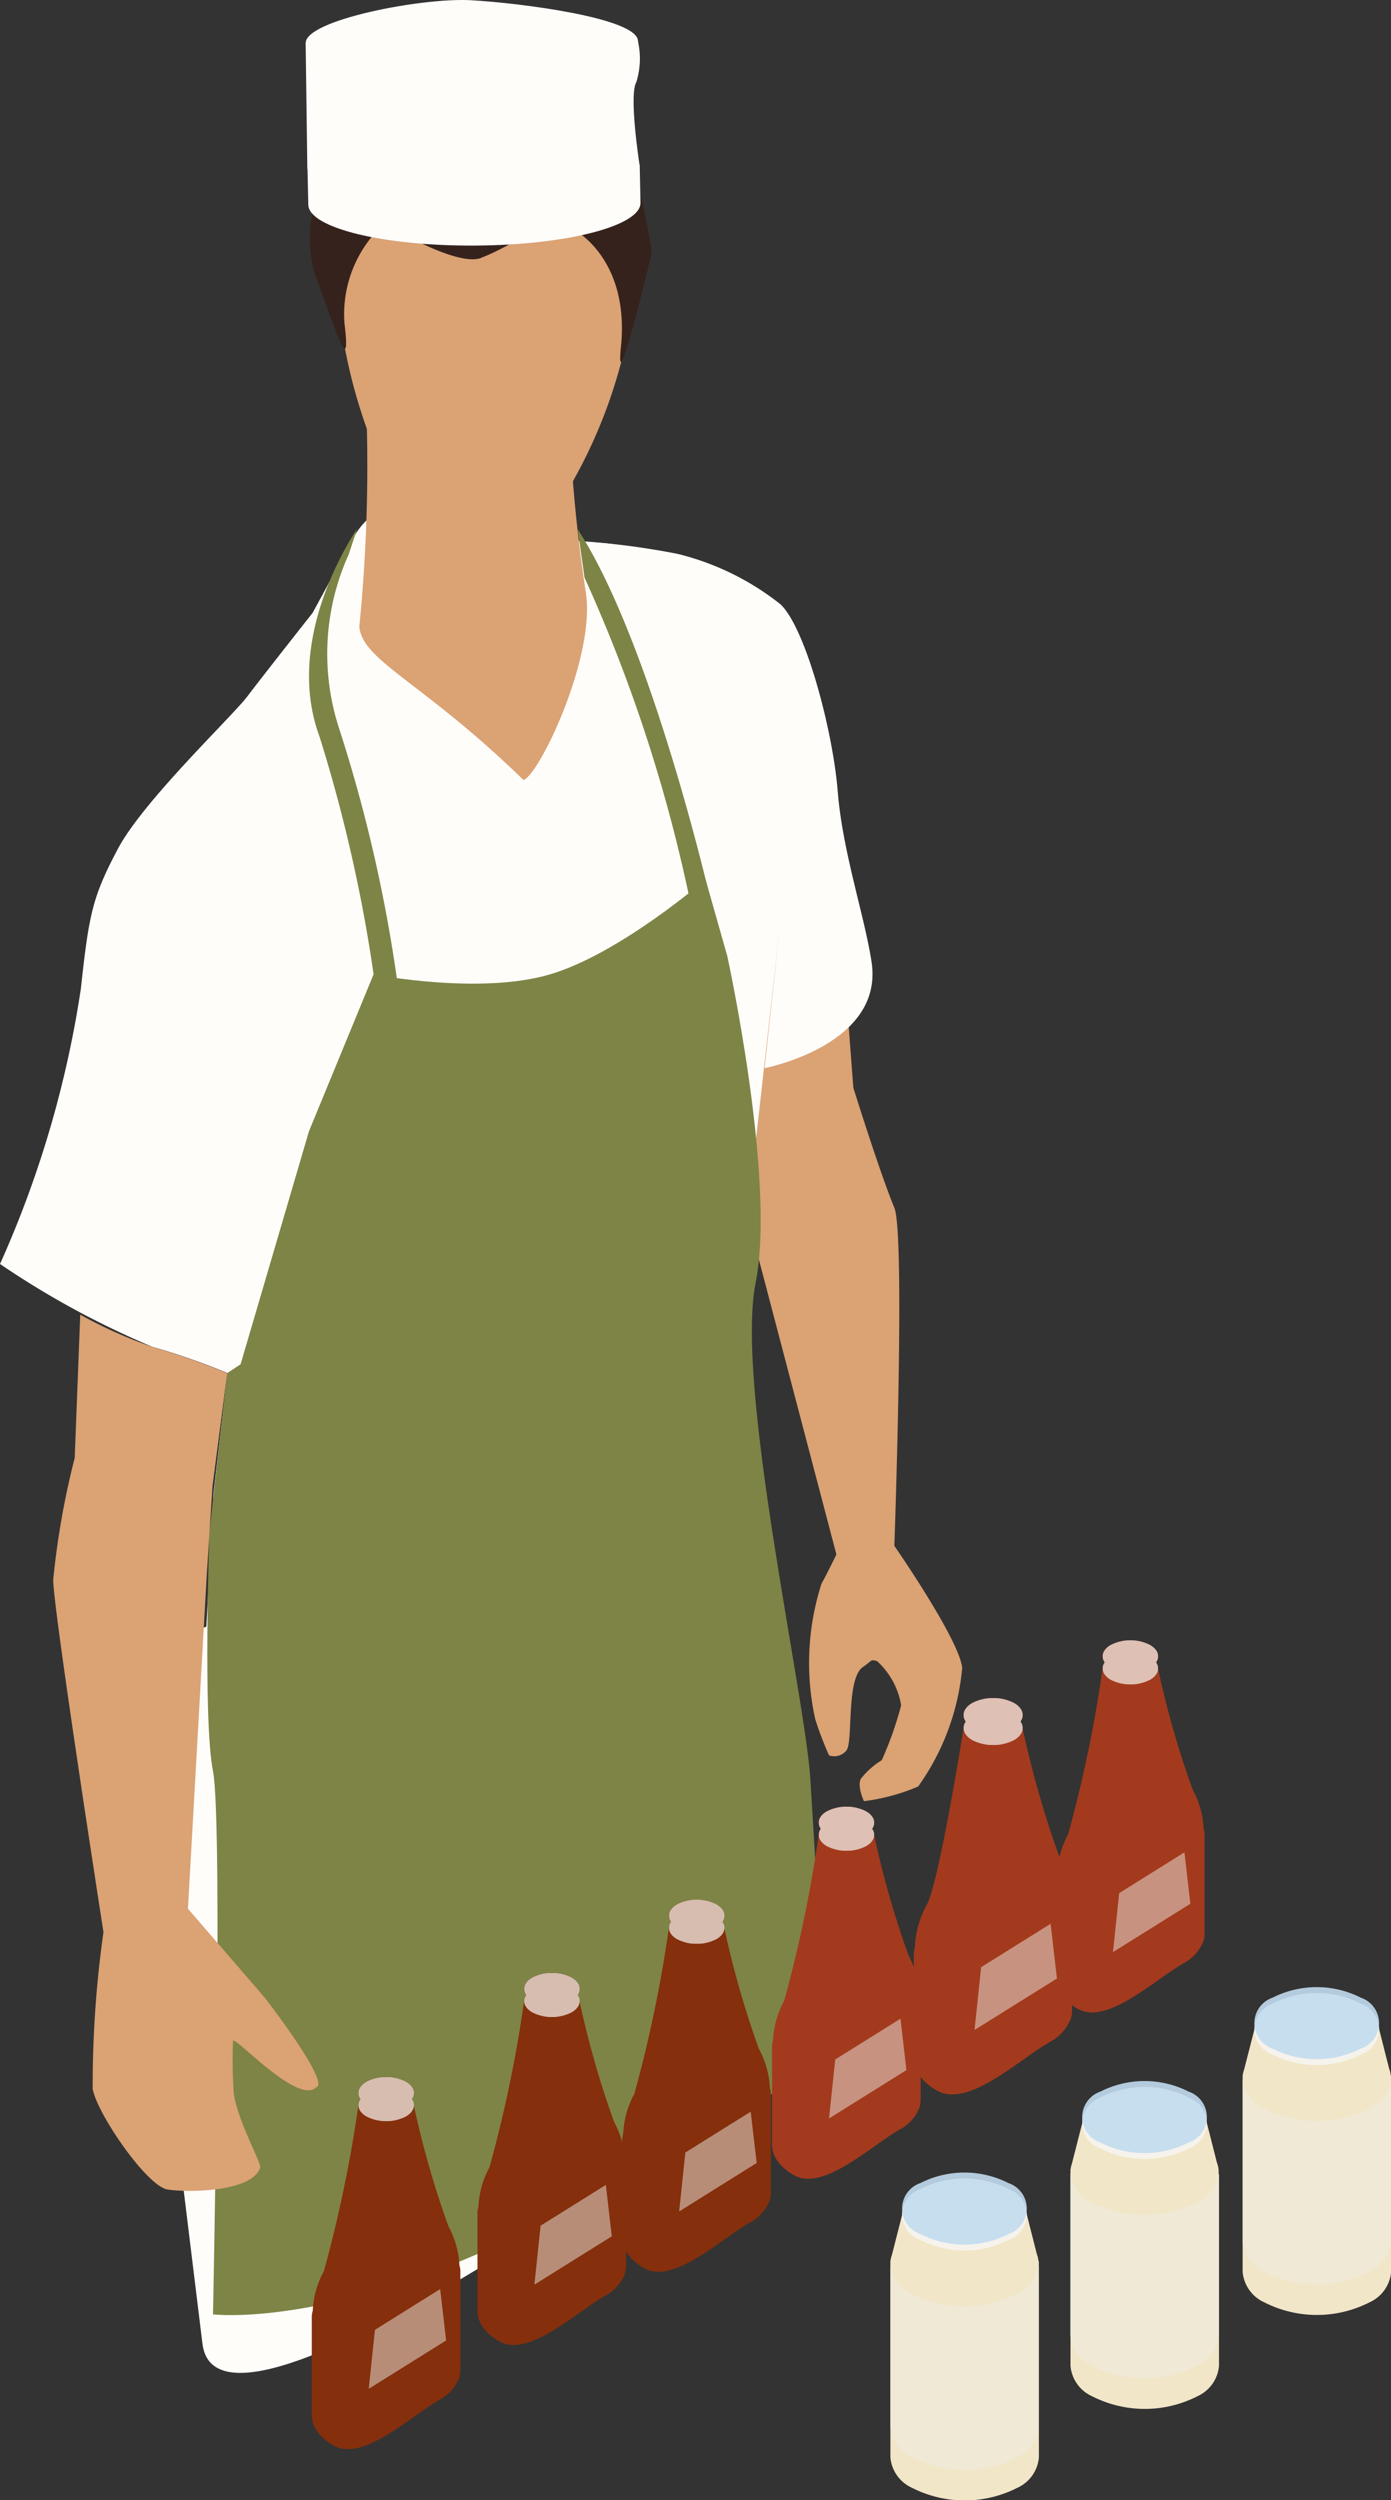 <svg xmlns="http://www.w3.org/2000/svg" xmlns:xlink="http://www.w3.org/1999/xlink" width="50.252" height="90.32" viewBox="0 0 50.252 90.32"><rect x="0" y="0" width="50.252" height="90.32" fill="#333333" stroke="none"/><defs><clipPath id="a"><rect width="2.007" height="1.599" fill="none"/></clipPath><clipPath id="c"><rect width="2.794" height="3.603" fill="none"/></clipPath><clipPath id="j"><rect width="2.006" height="1.599" fill="none"/></clipPath><clipPath id="l"><rect width="2.795" height="3.603" fill="none"/></clipPath><clipPath id="m"><rect width="2.137" height="1.703" fill="none"/></clipPath><clipPath id="o"><rect width="2.976" height="3.837" fill="none"/></clipPath><clipPath id="s"><rect width="5.366" height="7.454" fill="none"/></clipPath><clipPath id="t"><rect width="4.504" height="2.603" fill="none"/></clipPath></defs><g transform="translate(-297.487 -353.583)"><path d="M55.541,344.259l-2.079-16.983,1.306-8.61L74.8,311.853s1.094,7.429,1.288,8.8c.117.832.668,13.218.668,13.218S56.174,349.431,55.541,344.259Z" transform="translate(249.26 93.992)" fill="#fefdfa"/><path d="M98.621,299.038c-.142-1.062-2.449-4.386-2.449-4.386s.4-11.262,0-12.213c-.532-1.287-1.482-4.337-1.482-4.337l-1-13.215-6.046,3.956,1.869,8.746,4.565,17.373s-.311.644-.539,1.059a9.377,9.377,0,0,0-.226,4.888,12.155,12.155,0,0,0,.5,1.312.566.566,0,0,0,.629-.181c.245-.319-.015-2.544.577-3,.356-.239.282-.305.533-.221a2.769,2.769,0,0,1,.865,1.593,12.626,12.626,0,0,1-.7,1.983,2.835,2.835,0,0,0-.756.671c-.14.28.114.809.114.809a7.289,7.289,0,0,0,1.956-.53,8.712,8.712,0,0,0,1.594-4.305" transform="translate(233.625 114.776)" fill="#dba274"/><path d="M50.544,280.864a31.348,31.348,0,0,1-5.559-3.015,38.075,38.075,0,0,0,2.921-9.949c.294-2.71.42-3.315,1.337-5.049s4.145-4.8,4.672-5.5,2.363-3.024,2.363-3.024l1.325-2.443c.39-.717.762-1.467,3.047-1.9s4.836,1.726,4.836,1.726a27.506,27.506,0,0,1,3.968.484,9.671,9.671,0,0,1,3.735,1.831c.911.881,1.885,4.574,2.059,6.75s.958,4.457,1.221,6.152c.471,3.014-3.864,3.847-3.864,3.847l.552-5.1-1.674,14.894,1.215,6,.958,8.418s-2.215,4.215-4.659,6.049a14.067,14.067,0,0,1-8.644,2.931,24.844,24.844,0,0,1-7-1.152l-1.458-1.658.8-15.008.5-4.3.328.089,2.436-8.446s-2.388,8.439-2.426,8.437a25.019,25.019,0,0,0-2.986-1.071" transform="translate(252.503 121.396)" fill="#fefdfa"/><path d="M66.127,255.062c.076-.641.138-1.311.187-1.984.239-.443.489-.9.646-1.191.39-.717.762-1.467,3.047-1.9s4.836,1.726,4.836,1.726.734.042,1.6.124c.069.537.148,1.068.234,1.568.522,2.994-2.15,8.57-2.892,8.819-4.692-4.568-7.533-5.556-7.656-7.162" transform="translate(243.146 121.396)" fill="#fefdfa"/><path d="M68.541,245.729a58.561,58.561,0,0,1-.271,7.231c.1,1.243,2.3,2.007,5.932,5.547.573-.192,2.645-4.513,2.242-6.833a55.409,55.409,0,0,1-.573-5.8Z" transform="translate(242.198 123.255)" fill="#dba274"/><path d="M66.738,229.922c.119-3.6,2.623-6.124,5.708-6.023s5.282,2.813,5.164,6.412a18.191,18.191,0,0,1-2.466,8.022c-.769,1.239-1.483,2.191-3.506,2.123s-2.4-1.073-3.041-2.531a19.184,19.184,0,0,1-1.859-8" transform="translate(242.878 132.917)" fill="#dba274"/><path d="M71.218,229.74c-.92.328-3.483-1.249-3.483-1.249A4.413,4.413,0,0,0,66.29,232.1c.263,2.169-.394,0-1.05-1.708a4.652,4.652,0,0,1,1.115-4.6c.389-.388.846-.327,1.184-.722.457-.543.143-.911.787-.985,1.116-.133,3.351-1.053,4.6-.657a6.577,6.577,0,0,1,3.22,2.1c.853,1.051,1.249,4.008,1.249,4.008s-1.35,5.691-1.118,3.417c.328-3.22-1.708-4.4-2.235-4.469s-1.9.921-2.824,1.249" transform="translate(243.642 133.165)" fill="#36221c"/><path d="M64.424,278.523s3.834.75,6.37,0,5.624-3.433,5.624-3.433l.787,2.777s1.765,8.082,1.022,11.8,1.8,14.96,1.977,17.932l.625,10.22s-1.407.816-7.524,4.257c-9.138,5.544-14.681,4.852-14.681,4.852s.368-17.777,0-19.62-.13-8.618-.13-8.618l.64-5.76.487-.324,2.471-8.42Z" transform="translate(246.558 110.261)" fill="#7e8445"/><path d="M53.3,324.759l.681-12.087.207-3.191.53-4.069a25.545,25.545,0,0,0-2.645-.93,16,16,0,0,1-2.664-1.183l-.2,5.175a29.184,29.184,0,0,0-.777,4.41c.017,1.176,1.816,12.72,1.816,12.72a39.332,39.332,0,0,0-.389,5.678c.2.959,1.977,3.506,2.7,3.62s3.052.1,3.349-.787c.057-.168-.784-1.614-.952-2.665a17.605,17.605,0,0,1-.028-1.9c-.043-.327,2.34,2.342,3.011,1.655.506-.177-1.872-3.242-1.872-3.242Z" transform="translate(250.977 97.777)" fill="#dba274"/><path d="M76.912,228.782l.029,1.37c.021.833-2.648,1.528-5.964,1.549s-6.017-.638-6.037-1.473l-.031-1.369Z" transform="translate(243.685 130.754)" fill="#fefdfa"/><path d="M76.8,220.76a2.85,2.85,0,0,1-.059,1.492c-.271.479.118,2.98.118,2.98.017.835-2.652,1.527-5.967,1.55s-6.016-.639-6.035-1.473l-.06-4.473Z" transform="translate(243.732 134.304)" fill="#fefdfa"/><path d="M64.8,219.66c-.02-.834,4.193-1.648,5.964-1.55s6.019.639,6.039,1.473-2.951,1.881-5.965,1.549-6.016-.638-6.037-1.473" transform="translate(243.732 135.481)" fill="#fefdfa"/><path d="M85.313,349.84c0-.014,0-.027,0-.041s0-.021.006-.032.007-.041.011-.061.007-.027.01-.04,0-.015.006-.022a3.282,3.282,0,0,1,.4-1.421,47.683,47.683,0,0,0,1.249-6c0-.007,0-.014,0-.021a.342.342,0,0,1,.012-.07c0-.011.006-.022.009-.032a.412.412,0,0,1,.045-.086l.006-.01c-.148-.21-.075-.46.219-.63a1.568,1.568,0,0,1,1.419,0c.294.17.367.42.219.63a.092.092,0,0,1,.006.01.422.422,0,0,1,.044.086c0,.011.007.022.009.032a.308.308,0,0,1,.012.07c0,.007,0,.014,0,.021a33.96,33.96,0,0,0,1.25,4.37,3.278,3.278,0,0,1,.4,1.421c0,.007,0,.015.006.022s.007.027.01.04.008.041.011.061,0,.021.006.032,0,.027,0,.041,0,.033,0,.049v3.531a.932.932,0,0,1-.009.111c0,.013,0,.026,0,.038a.885.885,0,0,1-.031.123c0,.008,0,.017-.006.025a1.545,1.545,0,0,1-.739.8c-1.05.607-2.754,2.237-3.8,1.629a1.987,1.987,0,0,1-.48-.376c-.015-.017-.027-.034-.041-.051a1.279,1.279,0,0,1-.157-.23l0-.006a1.03,1.03,0,0,1-.059-.139c0-.008,0-.017-.006-.025a.97.97,0,0,1-.031-.123c0-.013,0-.026,0-.038a.93.93,0,0,1-.009-.111v-3.531c0-.016,0-.033,0-.049" transform="translate(234.657 81.003)" fill="#852f0c"/><g transform="translate(321.653 422.207)" opacity="0.8"><g clip-path="url(#a)"><g opacity="0.9"><g clip-path="url(#a)"><path d="M88.629,341.374a1.572,1.572,0,0,1,1.419,0c.294.171.367.42.219.63.148.21.075.46-.219.63a1.568,1.568,0,0,1-1.419,0c-.294-.17-.367-.42-.219-.63-.148-.21-.075-.459.219-.63" transform="translate(-88.335 -341.204)" fill="#f5f4ef"/></g></g></g></g><g transform="translate(322.026 429.869)" opacity="0.5" style="mix-blend-mode:overlay;isolation:isolate"><g clip-path="url(#c)"><path d="M91.584,354.948,91.8,356.8,89,358.551l.224-2.13Z" transform="translate(-89.003 -354.948)" fill="#ebebe3"/></g></g><path d="M75.931,354.584c0-.014,0-.027,0-.041s0-.021.006-.032.007-.041.011-.061.007-.027.01-.04,0-.014.006-.022a3.282,3.282,0,0,1,.4-1.421,47.686,47.686,0,0,0,1.249-6c0-.007,0-.013,0-.02a.343.343,0,0,1,.012-.07c0-.011.006-.022.009-.032a.41.41,0,0,1,.045-.086l.006-.01c-.148-.21-.075-.46.219-.63a1.568,1.568,0,0,1,1.419,0c.294.17.367.42.219.63a.1.1,0,0,1,.006.01.422.422,0,0,1,.044.086c0,.011.007.022.009.032a.309.309,0,0,1,.012.07c0,.007,0,.013,0,.02a33.962,33.962,0,0,0,1.25,4.37,3.278,3.278,0,0,1,.4,1.421c0,.007,0,.015.006.022s.007.027.01.04.008.041.011.061,0,.021.006.032,0,.027,0,.041,0,.033,0,.049v3.531a.932.932,0,0,1-.009.111c0,.012,0,.025,0,.038a.882.882,0,0,1-.031.123c0,.008,0,.017-.006.025a1.542,1.542,0,0,1-.739.8c-1.05.607-2.754,2.237-3.8,1.629a1.989,1.989,0,0,1-.48-.376c-.015-.017-.027-.034-.041-.051a1.28,1.28,0,0,1-.157-.23l0-.006a1.029,1.029,0,0,1-.059-.139c0-.008,0-.017-.006-.025a.888.888,0,0,1-.031-.123c0-.013,0-.026,0-.038a.931.931,0,0,1-.009-.111v-3.531c0-.016,0-.033,0-.049" transform="translate(238.809 78.903)" fill="#852f0c"/><g transform="translate(316.423 424.852)" opacity="0.8"><g clip-path="url(#a)"><g opacity="0.9"><g clip-path="url(#a)"><path d="M79.246,346.118a1.568,1.568,0,0,1,1.419,0c.294.17.367.42.219.63.148.21.075.459-.219.629a1.565,1.565,0,0,1-1.419,0c-.294-.17-.367-.42-.219-.629-.148-.21-.075-.46.219-.63" transform="translate(-78.952 -345.948)" fill="#f5f4ef"/></g></g></g></g><g transform="translate(316.795 432.513)" opacity="0.5" style="mix-blend-mode:overlay;isolation:isolate"><g clip-path="url(#c)"><path d="M82.2,359.692l.214,1.857-2.795,1.746.224-2.13Z" transform="translate(-79.621 -359.692)" fill="#ebebe3"/></g></g><path d="M65.19,361.334c0-.014,0-.027,0-.041s0-.021.006-.032.007-.041.011-.061.007-.027.01-.04,0-.014.006-.022a3.282,3.282,0,0,1,.4-1.421,47.681,47.681,0,0,0,1.249-6c0-.007,0-.014,0-.021a.343.343,0,0,1,.012-.07c0-.011.006-.022.009-.032a.41.41,0,0,1,.045-.086l.006-.01c-.148-.21-.075-.46.219-.63a1.568,1.568,0,0,1,1.419,0c.294.17.367.42.219.63l.006.01a.421.421,0,0,1,.044.086c0,.011.007.022.009.032a.308.308,0,0,1,.012.07c0,.007,0,.013,0,.021a33.959,33.959,0,0,0,1.25,4.37,3.279,3.279,0,0,1,.4,1.421c0,.007,0,.015.006.022s.007.027.01.04.008.041.011.061,0,.021.006.032,0,.027,0,.041,0,.033,0,.049v3.531a.94.94,0,0,1-.009.111c0,.013,0,.025,0,.038a.883.883,0,0,1-.031.123c0,.008,0,.017-.006.025a1.545,1.545,0,0,1-.739.8c-1.05.607-2.754,2.236-3.8,1.629a1.99,1.99,0,0,1-.48-.376c-.015-.017-.027-.034-.041-.051a1.281,1.281,0,0,1-.157-.23l0-.006a1.035,1.035,0,0,1-.059-.139c0-.008,0-.017-.006-.025a.884.884,0,0,1-.031-.123c0-.013,0-.026,0-.038a.928.928,0,0,1-.009-.111v-3.531c0-.016,0-.033,0-.049" transform="translate(243.563 75.916)" fill="#852f0c"/><g transform="translate(310.435 428.614)" opacity="0.8"><g clip-path="url(#a)"><g opacity="0.9"><g clip-path="url(#a)"><path d="M68.506,352.868a1.568,1.568,0,0,1,1.419,0c.294.17.367.42.219.63.148.21.075.459-.219.629a1.565,1.565,0,0,1-1.419,0c-.294-.17-.367-.42-.219-.629-.148-.21-.075-.46.219-.63" transform="translate(-68.212 -352.698)" fill="#f5f4ef"/></g></g></g></g><g transform="translate(310.808 436.276)" opacity="0.5" style="mix-blend-mode:overlay;isolation:isolate"><g clip-path="url(#c)"><path d="M71.461,366.442l.214,1.857-2.795,1.746.224-2.13Z" transform="translate(-68.88 -366.442)" fill="#ebebe3"/></g></g><path d="M113.421,333.032c0-.014,0-.027,0-.041s0-.021.006-.032.007-.041.011-.061.007-.027.01-.04,0-.014.006-.022a3.282,3.282,0,0,1,.4-1.421,47.689,47.689,0,0,0,1.249-6c0-.007,0-.013,0-.02a.342.342,0,0,1,.012-.07c0-.011.006-.022.009-.032a.412.412,0,0,1,.045-.086l.006-.01c-.148-.21-.075-.46.219-.63a1.568,1.568,0,0,1,1.419,0c.294.17.367.42.219.63a.1.1,0,0,1,.006.01.422.422,0,0,1,.044.086c0,.011.007.022.009.032a.309.309,0,0,1,.012.07c0,.007,0,.013,0,.02a33.961,33.961,0,0,0,1.25,4.37,3.279,3.279,0,0,1,.4,1.421c0,.007,0,.015.006.022s.007.027.01.04.008.041.011.061,0,.021.006.032,0,.027,0,.041,0,.033,0,.049v3.531a.94.94,0,0,1-.009.111c0,.012,0,.025,0,.038a.885.885,0,0,1-.031.123c0,.008,0,.017-.006.025a1.542,1.542,0,0,1-.739.8c-1.05.607-2.754,2.237-3.8,1.629a1.989,1.989,0,0,1-.48-.376c-.015-.017-.027-.034-.041-.051a1.28,1.28,0,0,1-.157-.23l0-.006a1.009,1.009,0,0,1-.059-.14c0-.008,0-.016-.006-.025a.882.882,0,0,1-.031-.123c0-.013,0-.026,0-.038a.929.929,0,0,1-.009-.111v-3.531c0-.016,0-.033,0-.049" transform="translate(222.218 88.441)" fill="#a33a1d"/><g transform="translate(337.322 412.838)" opacity="0.8"><g clip-path="url(#j)"><g opacity="0.9"><g clip-path="url(#j)"><path d="M116.736,324.566a1.568,1.568,0,0,1,1.419,0c.294.17.367.42.219.63.148.21.075.459-.219.629a1.565,1.565,0,0,1-1.419,0c-.294-.17-.367-.42-.219-.629-.148-.21-.075-.46.219-.63" transform="translate(-116.443 -324.397)" fill="#f5f4ef"/></g></g></g></g><g transform="translate(337.695 420.499)" opacity="0.5" style="mix-blend-mode:overlay;isolation:isolate"><g clip-path="url(#l)"><path d="M119.692,338.141l.214,1.857-2.795,1.746.224-2.13Z" transform="translate(-117.111 -338.14)" fill="#ebebe3"/></g></g><path d="M104.212,337.333c0-.014,0-.029,0-.044s0-.022.006-.033.007-.044.011-.066.007-.028.011-.042l.006-.023a3.491,3.491,0,0,1,.426-1.513c.452-.811,1.331-6.388,1.331-6.388s0-.014,0-.022a.386.386,0,0,1,.012-.075.354.354,0,0,1,.011-.035.448.448,0,0,1,.047-.092.1.1,0,0,0,.006-.011c-.158-.223-.08-.489.234-.671a1.671,1.671,0,0,1,1.511,0c.313.182.391.448.234.671a.069.069,0,0,0,.006.011.447.447,0,0,1,.047.092.361.361,0,0,1,.011.035.387.387,0,0,1,.012.075c0,.007,0,.015,0,.022a36.207,36.207,0,0,0,1.331,4.654,3.489,3.489,0,0,1,.426,1.512l.006.023h0l.011.042c0,.022.008.043.011.066s.005.022.006.033,0,.029,0,.044,0,.035,0,.052v3.76a.922.922,0,0,1-.01.118c0,.014,0,.027,0,.041a1.032,1.032,0,0,1-.033.132c0,.008,0,.017-.006.026a1.646,1.646,0,0,1-.787.855c-1.119.647-2.932,2.381-4.051,1.735a2.108,2.108,0,0,1-.511-.4c-.016-.017-.028-.036-.043-.054a1.363,1.363,0,0,1-.166-.244l0-.007a1.074,1.074,0,0,1-.063-.149c0-.008,0-.017-.007-.026a1.092,1.092,0,0,1-.032-.131c0-.013,0-.027,0-.041a.94.94,0,0,1-.01-.118v-3.76c0-.018,0-.035,0-.052" transform="translate(226.294 86.786)" fill="#a33a1d"/><g transform="translate(332.298 414.922)" opacity="0.8"><g clip-path="url(#m)"><g opacity="0.9"><g clip-path="url(#m)"><path d="M107.743,328.317a1.667,1.667,0,0,1,1.511,0c.313.181.391.447.234.671.158.223.08.489-.234.671a1.671,1.671,0,0,1-1.511,0c-.314-.182-.391-.448-.234-.671-.158-.224-.08-.49.234-.671" transform="translate(-107.43 -328.136)" fill="#f5f4ef"/></g></g></g></g><g transform="translate(332.695 423.08)" opacity="0.5" style="mix-blend-mode:overlay;isolation:isolate"><g clip-path="url(#o)"><path d="M110.889,342.771l.228,1.977-2.976,1.859.238-2.268Z" transform="translate(-108.142 -342.771)" fill="#ebebe3"/></g></g><path d="M95.021,343.814c0-.014,0-.027,0-.041s0-.021.006-.032.007-.041.011-.061.007-.027.01-.04,0-.014.006-.022a3.282,3.282,0,0,1,.4-1.421,47.686,47.686,0,0,0,1.249-6c0-.007,0-.013,0-.02a.342.342,0,0,1,.012-.07c0-.011.006-.022.009-.032a.411.411,0,0,1,.045-.086l.006-.01c-.148-.21-.075-.46.219-.63a1.568,1.568,0,0,1,1.419,0c.294.17.367.42.219.63l.006.01a.421.421,0,0,1,.044.086c0,.011.007.022.009.032a.308.308,0,0,1,.012.07c0,.007,0,.013,0,.02a33.965,33.965,0,0,0,1.25,4.37,3.278,3.278,0,0,1,.4,1.421c0,.007,0,.014.006.022s.007.027.01.04.008.041.011.061,0,.021.006.032,0,.027,0,.041,0,.033,0,.049v3.531a.94.94,0,0,1-.009.111c0,.012,0,.025,0,.038a.976.976,0,0,1-.031.123c0,.008,0,.017-.006.024a1.544,1.544,0,0,1-.739.8c-1.05.607-2.754,2.237-3.8,1.629a1.99,1.99,0,0,1-.48-.376c-.015-.017-.027-.034-.041-.051a1.283,1.283,0,0,1-.157-.23l0-.006a1.014,1.014,0,0,1-.059-.14c0-.008,0-.016-.006-.025a.885.885,0,0,1-.031-.123c0-.013,0-.026,0-.038a.929.929,0,0,1-.009-.111v-3.531c0-.016,0-.033,0-.049" transform="translate(230.361 83.669)" fill="#a33a1d"/><g transform="translate(327.064 418.848)" opacity="0.8"><g clip-path="url(#a)"><g opacity="0.9"><g clip-path="url(#a)"><path d="M98.336,335.348a1.568,1.568,0,0,1,1.419,0c.294.17.367.42.219.63.148.21.075.459-.219.629a1.568,1.568,0,0,1-1.419,0c-.294-.17-.367-.42-.219-.629-.148-.21-.075-.46.219-.63" transform="translate(-98.042 -335.179)" fill="#f5f4ef"/></g></g></g></g><g transform="translate(327.438 426.51)" opacity="0.5" style="mix-blend-mode:overlay;isolation:isolate"><g clip-path="url(#l)"><path d="M101.291,348.922l.214,1.857-2.795,1.746.224-2.13Z" transform="translate(-98.711 -348.923)" fill="#ebebe3"/></g></g><path d="M108.031,362.259h0v0a.921.921,0,0,0-.021-.122l0-.008a.951.951,0,0,0-.038-.119l-.362-1.429a1.12,1.12,0,0,0-.659-.92,3.514,3.514,0,0,0-3.184,0,1.12,1.12,0,0,0-.66.92l-.367,1.439v.006c-.011.027-.019.055-.027.082s-.011.041-.015.062-.008.041-.011.061,0,.021-.006.032,0,.027,0,.041,0,.032,0,.048v7a1.334,1.334,0,0,0,.786,1.1,4.19,4.19,0,0,0,3.794,0,1.334,1.334,0,0,0,.785-1.1v-6.935h-.005a1.007,1.007,0,0,0,0-.153" transform="translate(226.973 73.006)" fill="#f2e6c8"/><g transform="translate(329.646 435.354)" opacity="0.5" style="mix-blend-mode:overlay;isolation:isolate"><g clip-path="url(#s)"><path d="M108.033,364.852a1.366,1.366,0,0,1-.78,1.033,4.189,4.189,0,0,1-3.793,0,1.33,1.33,0,0,1-.783-1.1h0v5.9a1.335,1.335,0,0,0,.786,1.1,4.189,4.189,0,0,0,3.793,0,1.335,1.335,0,0,0,.786-1.1v-5.84Z" transform="translate(-102.673 -364.788)" fill="#ebebe3"/></g></g><g transform="translate(330.077 432.281)" opacity="0.9"><g clip-path="url(#t)"><path d="M107.29,359.656a.972.972,0,0,1,0,1.841,3.519,3.519,0,0,1-3.185,0,.972.972,0,0,1,0-1.841,3.516,3.516,0,0,1,3.185,0" transform="translate(-103.446 -359.275)" fill="#f5f4ef"/></g></g><g transform="translate(330.077 432.067)" opacity="0.9"><g clip-path="url(#t)"><path d="M107.29,359.272a.972.972,0,0,1,0,1.841,3.519,3.519,0,0,1-3.185,0,.972.972,0,0,1,0-1.841,3.516,3.516,0,0,1,3.185,0" transform="translate(-103.446 -358.891)" fill="#c2dbef"/></g></g><path d="M130.862,350.242h0v0a.926.926,0,0,0-.021-.122l0-.008a.953.953,0,0,0-.038-.119l-.362-1.429a1.12,1.12,0,0,0-.659-.92,3.515,3.515,0,0,0-3.184,0,1.12,1.12,0,0,0-.66.92L125.569,350l0,.006c-.01.027-.018.055-.026.083s-.011.041-.016.062a.612.612,0,0,0-.011.061c0,.011-.005.021-.006.032s0,.027,0,.041,0,.032,0,.049v7a1.336,1.336,0,0,0,.786,1.1,4.19,4.19,0,0,0,3.794,0,1.334,1.334,0,0,0,.785-1.1V350.4h-.005a.936.936,0,0,0,0-.153" transform="translate(216.869 78.323)" fill="#f2e6c8"/><g transform="translate(342.374 428.656)" opacity="0.5" style="mix-blend-mode:overlay;isolation:isolate"><g clip-path="url(#s)"><path d="M130.864,352.836a1.365,1.365,0,0,1-.78,1.033,4.19,4.19,0,0,1-3.794,0,1.33,1.33,0,0,1-.783-1.1h0v5.9a1.334,1.334,0,0,0,.786,1.1,4.19,4.19,0,0,0,3.794,0,1.335,1.335,0,0,0,.785-1.1v-5.84Z" transform="translate(-125.504 -352.772)" fill="#ebebe3"/></g></g><g transform="translate(342.804 425.582)" opacity="0.9"><g clip-path="url(#t)"><path d="M130.121,347.64a.972.972,0,0,1,0,1.841,3.519,3.519,0,0,1-3.185,0,.972.972,0,0,1,0-1.841,3.516,3.516,0,0,1,3.185,0" transform="translate(-126.277 -347.259)" fill="#f5f4ef"/></g></g><g transform="translate(342.804 425.368)" opacity="0.9"><g clip-path="url(#t)"><path d="M130.121,347.256a.972.972,0,0,1,0,1.841,3.516,3.516,0,0,1-3.185,0,.972.972,0,0,1,0-1.841,3.516,3.516,0,0,1,3.185,0" transform="translate(-126.277 -346.875)" fill="#c2dbef"/></g></g><path d="M119.7,356.328h0v0a.92.92,0,0,0-.021-.122l0-.008a.951.951,0,0,0-.038-.119l-.362-1.429a1.12,1.12,0,0,0-.659-.92,3.514,3.514,0,0,0-3.184,0,1.12,1.12,0,0,0-.66.92l-.367,1.439,0,.006c-.01.027-.018.055-.026.082s-.011.041-.015.062-.008.041-.011.061,0,.021-.006.032,0,.027,0,.041,0,.032,0,.048v7a1.334,1.334,0,0,0,.786,1.1,4.19,4.19,0,0,0,3.794,0,1.334,1.334,0,0,0,.785-1.1v-6.935H119.7a.939.939,0,0,0,0-.153" transform="translate(221.809 75.63)" fill="#f2e6c8"/><g transform="translate(336.152 432.049)" opacity="0.5" style="mix-blend-mode:overlay;isolation:isolate"><g clip-path="url(#s)"><path d="M119.7,358.922a1.365,1.365,0,0,1-.78,1.033,4.189,4.189,0,0,1-3.794,0,1.33,1.33,0,0,1-.783-1.1h0v5.9a1.335,1.335,0,0,0,.786,1.1,4.189,4.189,0,0,0,3.794,0,1.335,1.335,0,0,0,.786-1.1v-5.84Z" transform="translate(-114.344 -358.859)" fill="#ebebe3"/></g></g><g transform="translate(336.583 428.975)" opacity="0.9"><g clip-path="url(#t)"><path d="M118.961,353.726a.972.972,0,0,1,0,1.841,3.518,3.518,0,0,1-3.184,0,.972.972,0,0,1,0-1.841,3.514,3.514,0,0,1,3.184,0" transform="translate(-115.117 -353.345)" fill="#f5f4ef"/></g></g><g transform="translate(336.583 428.761)" opacity="0.9"><g clip-path="url(#t)"><path d="M118.961,353.342a.972.972,0,0,1,0,1.841,3.518,3.518,0,0,1-3.184,0,.972.972,0,0,1,0-1.841,3.515,3.515,0,0,1,3.184,0" transform="translate(-115.117 -352.961)" fill="#c2dbef"/></g></g><path d="M67.426,269.052l.795-.174a53.963,53.963,0,0,0-2.114-9.273,8.7,8.7,0,0,1,.336-6.317l.311-.939c-.087.152-2.7,3.914-1.364,7.522a55.013,55.013,0,0,1,2.036,9.181" transform="translate(243.641 120.325)" fill="#7e8445"/><path d="M87.252,265.931c-.038-.2-2.186-9.489-4.829-13.522l.245,1.74a55.745,55.745,0,0,1,3.862,11.919Z" transform="translate(235.935 120.298)" fill="#7e8445"/></g></svg>